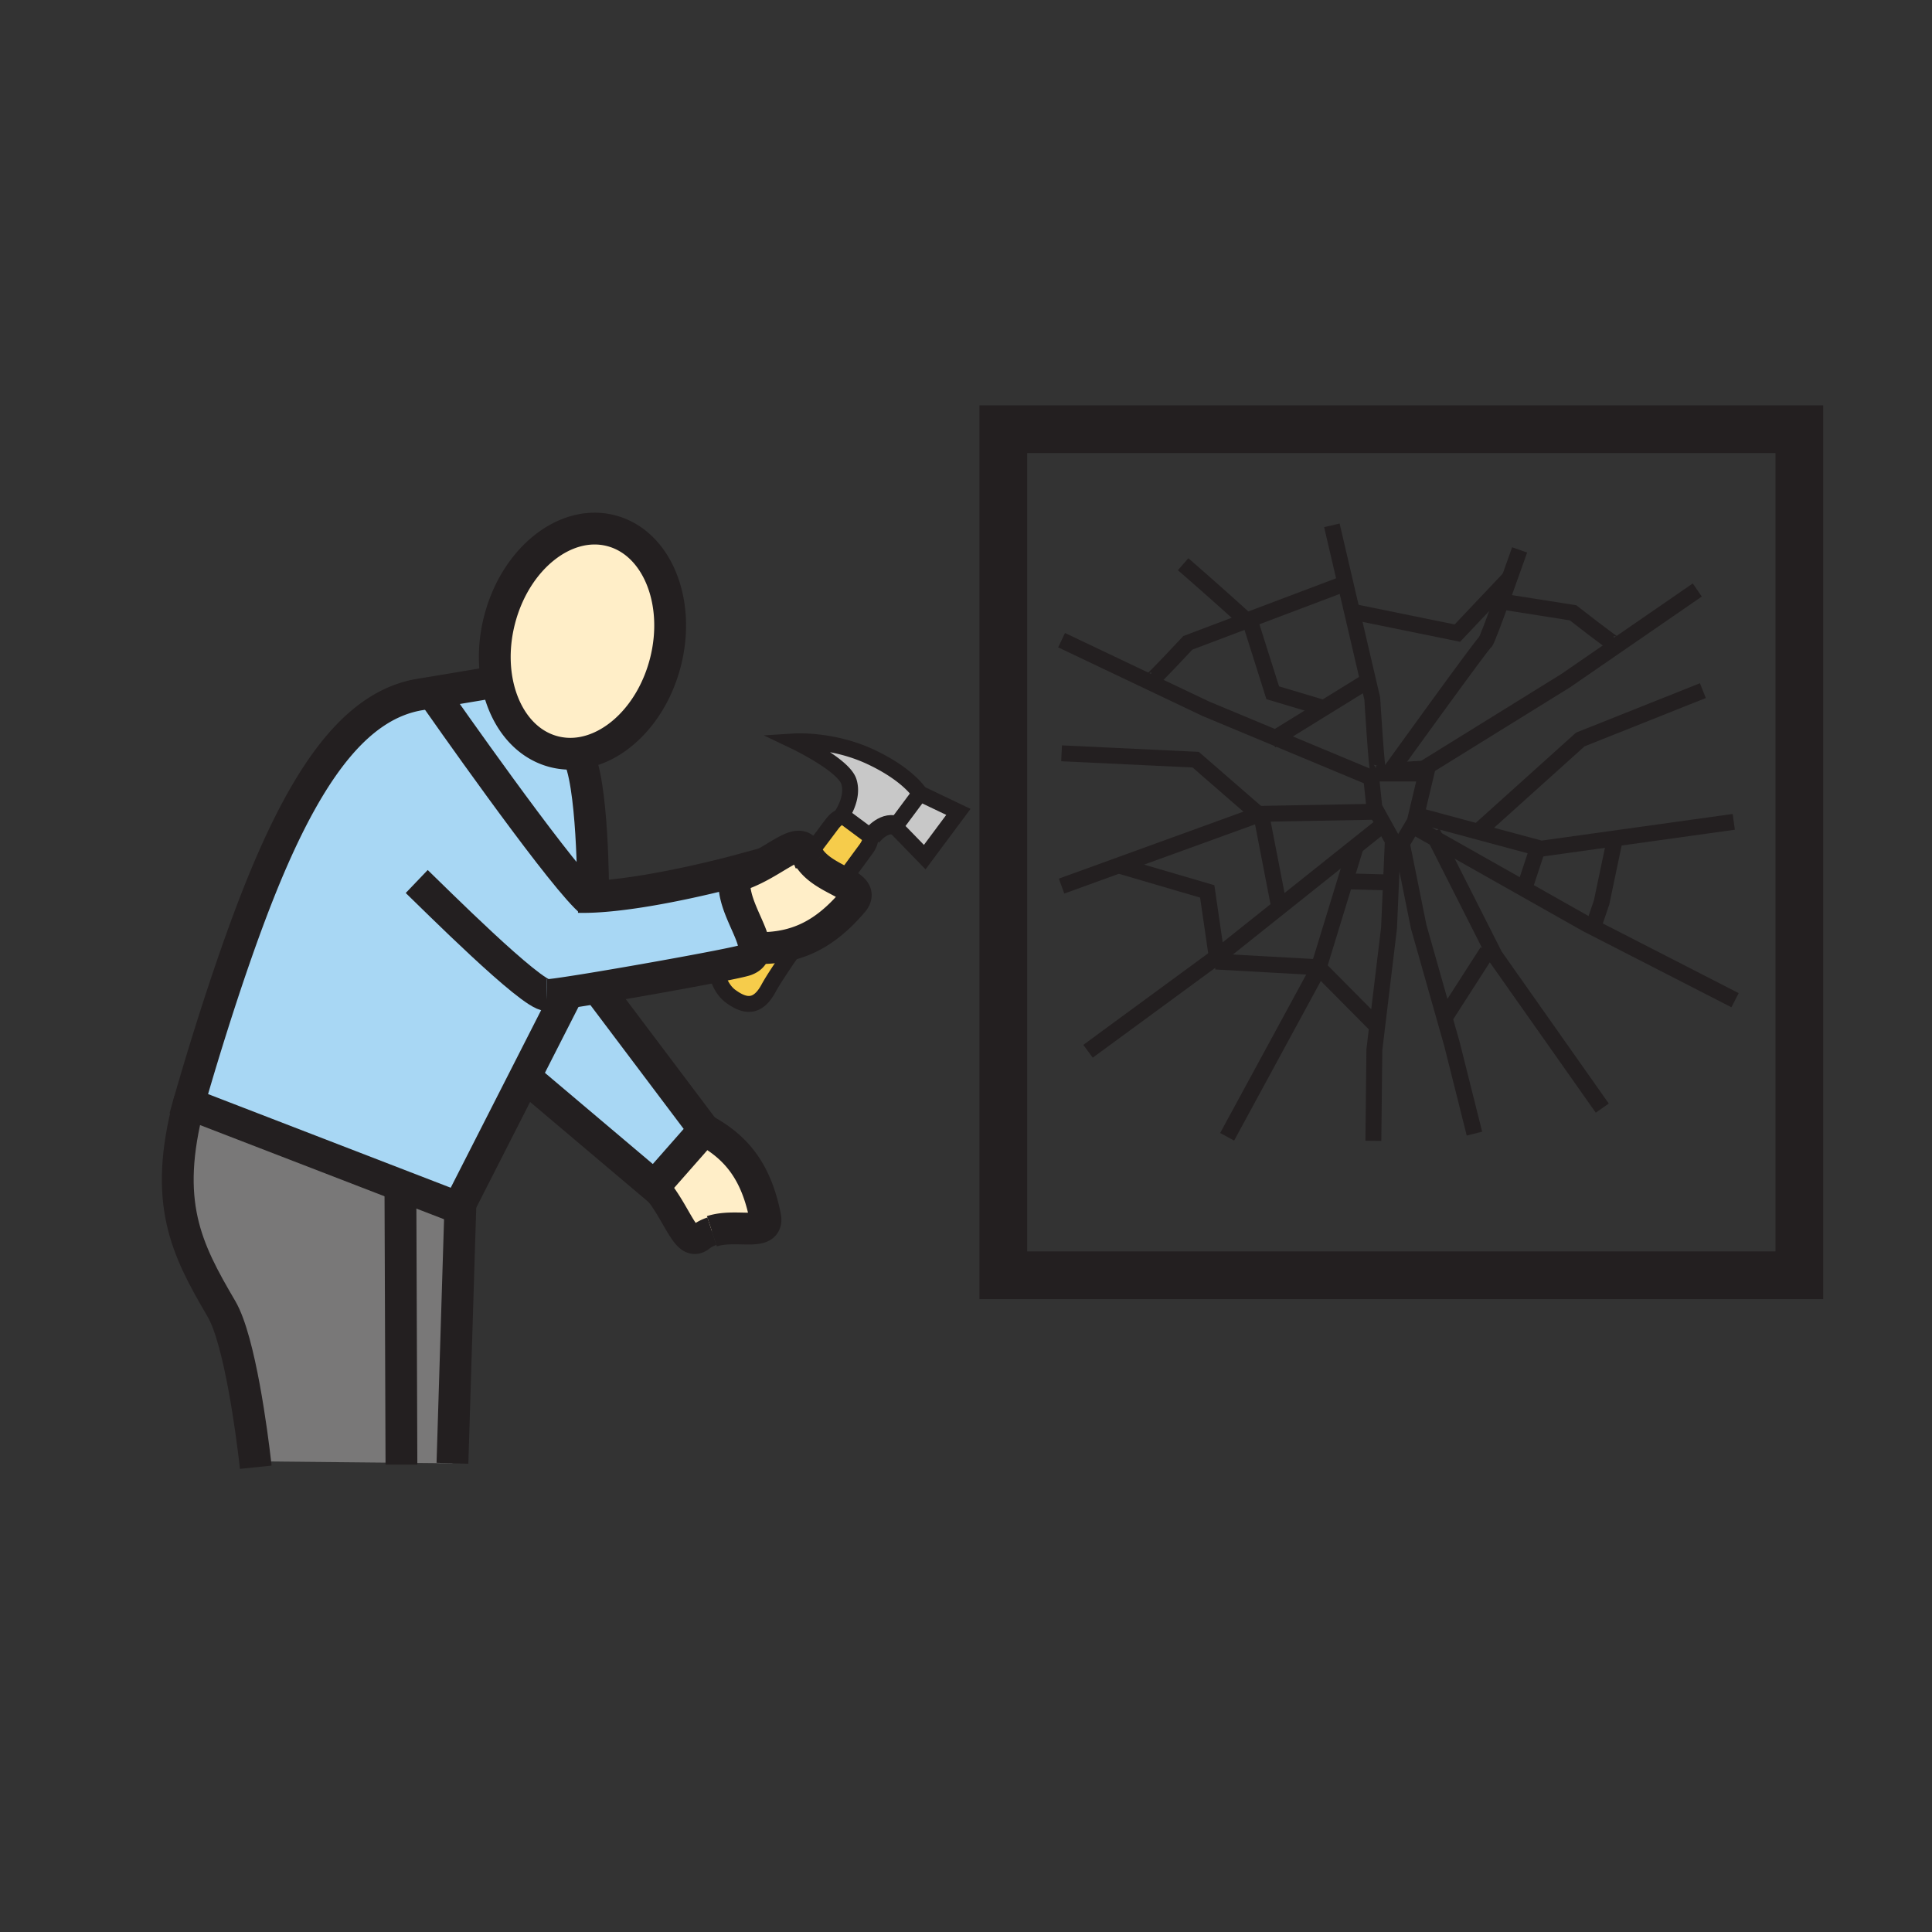 <svg height="850.394" viewBox="0 0 850.394 850.394" width="850.394" xmlns="http://www.w3.org/2000/svg"><rect x="0" y="0" width="850.394" height="850.394" fill="#333333" stroke="none"/><path d="m394.421 363.292 6.217-8.35 4.235-5.695 16.978 8.112-14.821 19.917-13.039-13.409z" fill="#c8c8c8"/><path d="m383.023 368.502c.158.854.085 2.66-2.023 5.49-.891 1.206-4.417 5.98-9.101 12.409l-3.563.654c-3.52-1.86-7.458-4.036-10.343-7.144-1.272-1.369-2.339-2.92-3.078-4.702a6.846 6.846 0 0 0 -.303-.636l2.672-.006c4.569-6.022 7.925-10.5 8.792-11.664 1.696-2.284 3.145-3.114 4.096-3.399.751-.224 1.188-.109 1.188-.109l11.482 8.537c0 .001.115.189.181.57z" fill="#f6cc4b"/><path d="m370.154 359.335s5.847-7.865 3.478-15.318c-2.375-7.465-23.782-17.687-23.782-17.687s16.56-1.054 33.356 6.805c16.796 7.858 21.667 16.111 21.667 16.111l-4.235 5.695-6.217 8.35c-5.968-1.769-10.925 5.126-10.925 5.126l-.473.085c-.066-.382-.182-.57-.182-.57l-11.482-8.537s-.437-.115-1.188.109z" fill="#c8c8c8"/><path d="m346.814 415.97 2.975 1.394c-5.284 7.617-9.652 14.197-11.506 17.645-4.92 9.131-10.658 7.992-16.844 3.393-3.793-2.823-6.32-8.798-6.065-13.002 6.762-1.327 11.567-2.357 12.827-2.812 2.848-1.018 3.866-2.872 3.812-5.29 5.264.157 10.154-.237 14.801-1.328z" fill="#f6cc4b"/><path d="m336.774 535.426c1.848 9.149-12.488 2.951-23.431 6.521-1.775.575-3.46 1.411-4.969 2.611-6.683 5.313-9.876-10.549-20.31-22.432l21.886-24.872c14.312 7.737 22.855 18.498 26.824 38.172z" fill="#ffeec8"/><path d="m202.673 529.81-.915 1.793-24.194-9.337-94.444-36.458-.03-.012s16.263-57.98 33.671-99.91c21.025-50.648 42.299-75.97 68.142-80.211l5.362-.878c5.12 7.319 52.139 74.395 67.626 90.015a98.722 98.722 0 0 0 3.242-.097c25.903-1.188 63.264-11.373 63.264-11.373-.351.806-.612 1.63-.788 2.466-2.363 10.768 8.247 23.916 8.404 31.49.054 2.417-.964 4.271-3.812 5.29-1.26.455-6.065 1.484-12.827 2.812-13.451 2.629-34.634 6.422-51.085 9.167a990.847 990.847 0 0 1 -14.281 2.29l-19.032 37.379z" fill="#a8d7f4"/><path d="m332.012 417.297c-.158-7.574-10.768-20.722-8.404-31.49h.012c15.857-4.544 27.211-18.171 30.993-11.233.109.2.206.406.303.636.739 1.781 1.806 3.333 3.078 4.702 2.884 3.108 6.823 5.284 10.343 7.144 6.011 3.187 10.792 5.453 6.974 9.937-9.21 10.785-18.25 16.572-28.496 18.977-4.648 1.091-9.538 1.485-14.803 1.327z" fill="#ffeec8"/><path d="m309.944 497.247.006.007-21.886 24.872-.006.007-56.06-47.377-1.024-.521 19.032-37.379a990.847 990.847 0 0 0 14.281-2.29l.43 2.624z" fill="#a8d7f4"/><path d="m253.97 331.632a29.04 29.04 0 0 1 -10.149-.77c-12.991-3.345-22.062-15.348-25.006-30.647-1.618-8.435-1.382-17.875 1.084-27.418 6.938-26.86 28.89-44.419 49.037-39.215 20.159 5.199 30.859 31.199 23.928 58.059-5.787 22.39-21.989 38.313-38.894 39.991z" fill="#ffeec8"/><path d="m257.89 394.811c-15.487-15.62-62.506-82.695-67.626-90.015 12.1-2.005 27.193-4.544 27.193-4.544l1.357-.036c2.944 15.299 12.015 27.302 25.006 30.647a29.04 29.04 0 0 0 10.149.77c7.18 11.27 7.113 61.931 7.113 61.931l.048 1.151c-1.101.048-2.186.084-3.24.096z" fill="#a8d7f4"/><path d="m202.673 529.81-3.521 114.269-22.455-.218-.442-118.209 1.308-3.386 24.195 9.337z" fill="#797878"/><path d="m83.119 485.808 94.444 36.458-1.309 3.387.442 118.209-64.409-.637c-1.266-10.912-6.617-53.169-14.821-67.129-15.522-26.425-25.774-46.735-14.347-90.288z" fill="#797878"/><g fill="none"><g stroke="#231f20"><g stroke-width="14"><path d="m218.814 300.216c-1.618-8.435-1.382-17.875 1.084-27.418 6.938-26.86 28.89-44.419 49.037-39.215 20.159 5.199 30.859 31.199 23.928 58.059-5.787 22.389-21.989 38.312-38.894 39.99a29.04 29.04 0 0 1 -10.149-.77c-12.99-3.344-22.061-15.347-25.006-30.646zm-1.357.036s-15.093 2.539-27.193 4.544l-5.362.878c-25.843 4.242-47.116 29.563-68.142 80.211-17.408 41.929-33.671 99.91-33.671 99.91l.03.012 94.444 36.458 24.194 9.337.915-1.793 28.302-55.575 19.032-37.379.012-.018"/><path d="m261.083 393.563s.066-50.661-7.113-61.931l-.03-.048m5.289 64.524c-.418-.382-.86-.812-1.339-1.297-15.487-15.62-62.506-82.695-67.626-90.015-.291-.424-.449-.648-.449-.648m-6.386 83.859c7.132 6.823 50.382 50.182 57.356 50.019"/><path d="m240.785 438.025c1.224-.03 4.551-.461 9.222-1.17a990.847 990.847 0 0 0 14.281-2.29c16.451-2.745 37.634-6.538 51.085-9.167 6.762-1.327 11.567-2.357 12.827-2.812 2.848-1.018 3.866-2.872 3.812-5.29-.158-7.574-10.768-20.722-8.404-31.49.176-.836.437-1.66.788-2.466 0 0-37.361 10.186-63.264 11.373a101.58 101.58 0 0 1 -3.242.097 84.957 84.957 0 0 1 -3.32-.012"/><path d="m357.993 379.912c-1.272-1.369-2.339-2.92-3.078-4.702a6.846 6.846 0 0 0 -.303-.636c-3.781-6.938-15.136 6.689-30.993 11.233m7.272 31.453c.375.019.751.03 1.121.037 5.265.158 10.155-.236 14.802-1.327 10.246-2.405 19.286-8.192 28.496-18.977 3.817-4.484-.963-6.75-6.974-9.937-3.52-1.86-7.458-4.036-10.343-7.144"/></g><path d="m313.343 541.946c-1.775.575-3.46 1.411-4.969 2.611-6.683 5.313-9.876-10.549-20.31-22.432a42.867 42.867 0 0 0 -1.903-2.035" stroke-width="12.724"/><path d="m309.95 497.254c14.312 7.737 22.855 18.498 26.824 38.172 1.848 9.149-12.488 2.951-23.431 6.521m-5.538-45.82a53.89 53.89 0 0 1 2.139 1.12" stroke-width="14"/><path d="m371.899 386.401c4.684-6.429 8.21-11.204 9.101-12.409 2.108-2.83 2.181-4.635 2.023-5.49-.066-.382-.182-.57-.182-.57l-11.482-8.537s-.437-.115-1.188.109c-.951.285-2.399 1.115-4.096 3.399-.867 1.163-4.223 5.641-8.792 11.664m-41.668 49.292a7.575 7.575 0 0 0 -.242 1.539c-.254 4.205 2.272 10.179 6.065 13.002 6.186 4.6 11.924 5.738 16.844-3.393 1.854-3.447 6.223-10.028 11.506-17.645m20.366-58.027s5.847-7.865 3.478-15.318c-2.375-7.465-23.782-17.687-23.782-17.687s16.56-1.054 33.356 6.805c16.796 7.858 21.667 16.111 21.667 16.111" stroke-width="7"/><path d="m383.496 368.417s4.957-6.895 10.925-5.126c.321.097.642.218.969.364" stroke-width="8.483"/><path d="m404.873 349.247 16.978 8.112-14.821 19.917-13.039-13.409.43-.575 6.217-8.35z" stroke-width="7"/><path d="m83.525 484.287c-.14.509-.273 1.018-.406 1.521-11.427 43.554-1.175 63.863 14.348 90.288 8.204 13.96 13.555 56.217 14.821 67.129.194 1.66.291 2.594.291 2.594m90.209-119.755-.115 3.746-3.521 114.269m-22.897-118.427.442 118.209v.8m88.021-207.472 45.226 60.058.006.007-21.886 24.872-.005.007-56.06-47.377" stroke-width="14"/></g><path d="m0 0h850.394v850.394h-850.394z"/><g stroke="#231f20" stroke-width="7"><path d="m586.24 231.234 17.781 76.264s1.959 32.497 2.651 32.029m-99.971-39.979c.69 0 16.143-16.599 16.143-16.599l68.03-25.718"/><path d="m520.769 248.347a1863.255 1863.255 0 0 1 29.978 26.653l9.456 29.927 21.908 6.545m-103.199 151.265 59.268-43.485 68.607-54.709"/><path d="m596.872 372.258-16.604 54.241-40.127 73.878m-47.046-119.235 38.281 11.222 4.151 28.524m70.108-80.425h22.139l-5.074 21.274-7.38 12.392-10.378-18.704-1.382-13.092-5.147-2.148-67.727-28.245-63.42-30.16"/><path d="m613.015 371.089-1.614 37.407-6.459 53.541-.436 40.106m-44.994-176.177 41.28-25.482m-133.526 31.093 59.037 2.806 29.057 25.25 7.841 40.446m-28.136 23.146 45.252 2.526 25.318 25.53m-12.684-63.358 17.296.468"/></g><g stroke="#231f20" stroke-width="7"><path d="m668.874 242.042s-14.193 40.414-15.102 40.561c-.91.146-42.142 57.392-42.142 57.392m99.271-56.454c-.684.111-18.521-13.813-18.521-13.813l-31.131-4.909"/><path d="m595.949 269.389 45.528 9.283 23.028-24.322m98.637 107.394-84.78 11.816-56.578-15.232m141.923 81.925-65.289-33.475-76.251-43.067"/><path d="m630.526 366.384 27.458 54.275 47.277 67.094m5.31-117.273-5.604 26.715-3.672 10.778m-87.358-68.913 12.714-.741 62.493-38.709 57.939-39.914m-130.048 111.474 7.406 36.682 14.698 51.837 9.853 39.286m27.431-124.391-5.693 17.257m-16.068 26.987-19.048 29.647"/></g><path d="m467.266 390.027 87.632-31.797 50.737-.934m143.905-53.305-53.965 21.509-45.2 40.68" stroke="#231f20" stroke-width="7"/><path d="m441.62 188.925h350.38v372.39h-350.38z" stroke="#231f20" stroke-width="21"/></g></svg>